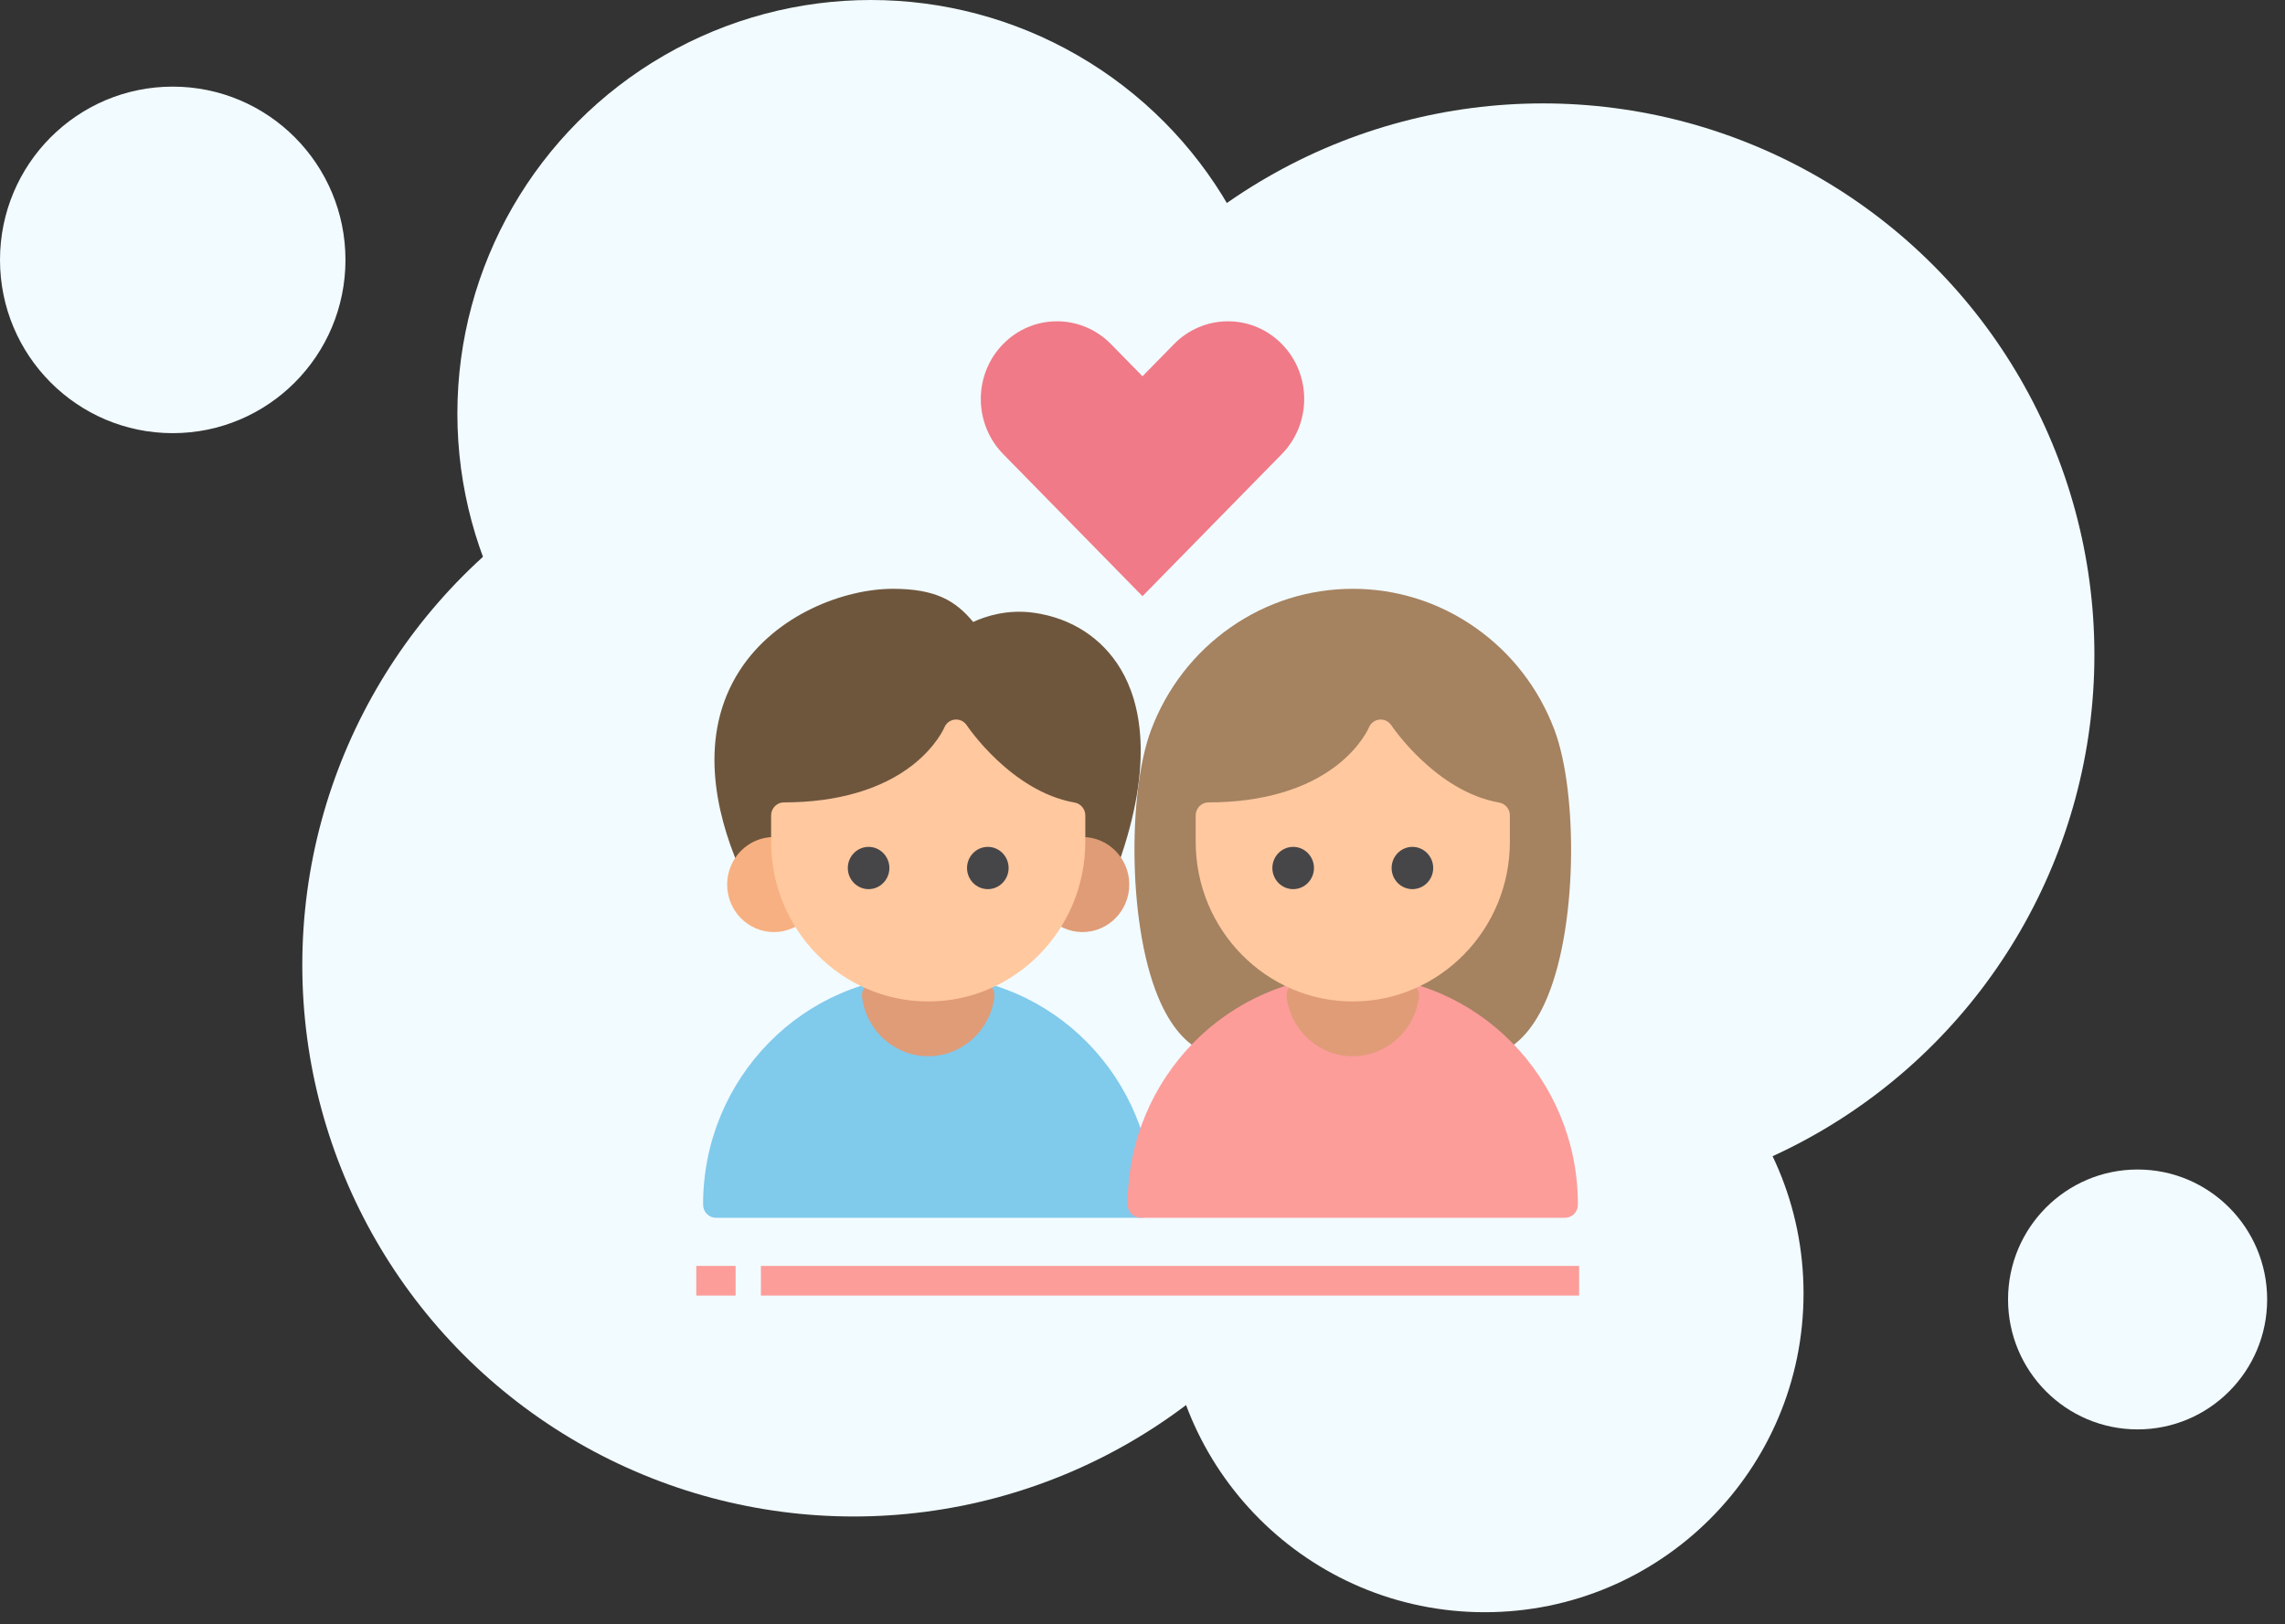 <svg width="128" height="91" viewBox="0 0 128 91" xmlns="http://www.w3.org/2000/svg" xmlns:xlink="http://www.w3.org/1999/xlink"><rect x="0" y="0" width="128" height="91" fill="#333333" stroke="none"/><title>icon-1</title><desc>Created with Sketch.</desc><g id="Page-1" stroke="none" stroke-width="1" fill="none" fill-rule="evenodd"><g id="1_new-home" transform="translate(-188, -1639)"><g id="Group-22" transform="translate(141, 1281)"><g id="icon-1" transform="translate(47, 358)"><g id="bg-icon" fill="#f2fbff"><g id="Group"><ellipse id="Oval" cx="48.788" cy="23.171" rx="23.167" ry="23.171"/><ellipse id="Oval-Copy-5" cx="83.172" cy="72.461" rx="17.858" ry="17.861"/><ellipse id="Oval-Copy-6" cx="119.743" cy="72.8" rx="7.257" ry="7.28"/><ellipse id="Oval-Copy-7" cx="9.676" cy="14.56" rx="9.676" ry="9.707"/><ellipse id="Oval-Copy-3" cx="86.434" cy="36.687" rx="30.889" ry="30.894"/><ellipse id="Oval-Copy-4" cx="47.823" cy="54.065" rx="30.889" ry="30.894"/></g></g><g id="ic_online-Now" transform="translate(39, 18)" fill-rule="nonzero"><g id="relationship-(1)" transform="translate(0.386, 14.947)"><path d="M12.61 21.699C5.657 21.699.0 27.449.0 34.518V34.546C0 34.95.322 35.277.718 35.277H24.502C24.899 35.277 25.22 34.95 25.22 34.546V34.518C25.22 27.449 19.563 21.699 12.61 21.699z" id="Path" fill="#80caec"/><path d="M15.784 22.109C13.72 21.565 11.5 21.565 9.436 22.109 9.087 22.201 8.859 22.543 8.904 22.907 9.138 24.8 10.731 26.227 12.61 26.227 14.489 26.227 16.082 24.8 16.316 22.907 16.361 22.543 16.133 22.201 15.784 22.109z" id="Path" fill="#e09c77"/><path d="M23.4 4.549C22.359 2.8 20.629 1.675 18.528 1.382 17.035 1.174 15.813 1.58 15.128 1.897 14.129.688 12.992.04 10.634.04 7.925.04 4.086 1.468 2.057 4.604-.302 8.251.711 12.57 1.977 15.552 2.094 15.828 2.637 15.993 2.637 15.993L22.34 15.915C22.34 15.915 23.125 15.856 23.259 15.476 25.312 9.699 24.469 6.345 23.4 4.549z" id="Path" fill="#6e563d"/><path d="M21.254 13.946C20.982 13.946 20.712 13.989 20.452 14.074 20.171 14.165 19.974 14.422 19.955 14.72 19.889 15.718 19.633 16.675 19.194 17.565 19.062 17.833 19.104 18.155 19.3 18.379 19.797 18.946 20.509 19.271 21.253 19.271 22.698 19.271 23.873 18.077 23.873 16.608 23.873 15.14 22.698 13.946 21.254 13.946z" id="Path" fill="#e09c77"/><path d="M6.026 17.565C5.587 16.675 5.331 15.718 5.266 14.72 5.246 14.422 5.049 14.165 4.769 14.074 4.509 13.989 4.239 13.946 3.967 13.946 2.522 13.946 1.347 15.14 1.347 16.608 1.347 18.077 2.522 19.271 3.967 19.271 4.711 19.271 5.423 18.946 5.92 18.379 6.117 18.155 6.159 17.833 6.026 17.565z" id="Path" fill="#f7b081"/><path d="M47.69 7.943C46.81 5.608 45.274 3.625 43.249 2.207 41.223.789 38.853.04 36.394.04 33.934.04 31.564.789 29.538 2.207 27.513 3.625 25.978 5.608 25.097 7.943 23.775 11.449 23.77 19.213 25.65 23.277 26.343 24.777 27.249 25.728 28.343 26.103 28.718 26.233 43.914 26.142 44.214 26.142 44.29 26.142 44.368 26.13 44.444 26.103 45.538 25.728 46.444 24.777 47.137 23.277 49.017 19.213 49.012 11.449 47.69 7.943z" id="Path" fill="#a58260"/><path d="M36.393 21.699C29.44 21.699 23.783 27.449 23.783 34.518V34.546C23.783 34.95 24.105 35.277 24.502 35.277H48.285C48.682 35.277 49.004 34.95 49.004 34.546V34.518C49.004 27.449 43.347 21.699 36.393 21.699z" id="Path" fill="#fc9d9a"/><path d="M20.814 12.016C17.257 11.395 14.796 7.726 14.772 7.69 14.625 7.465 14.368 7.34 14.104 7.367 13.839 7.394 13.612 7.565 13.512 7.816 13.507 7.826 13.061 8.873 11.751 9.903 10.002 11.279 7.504 12.006 4.528 12.006 4.132 12.006 3.81 12.333 3.81 12.736V14.214C3.81 19.146 7.758 23.159 12.61 23.159c4.852.0 8.8-4.013 8.8-8.946V12.736C21.41 12.381 21.158 12.077 20.814 12.016z" id="Path" fill="#ffc89f"/><path d="M39.567 22.109C37.503 21.565 35.283 21.565 33.22 22.109 32.87 22.201 32.642 22.543 32.687 22.907 32.921 24.8 34.515 26.227 36.393 26.227 38.272 26.227 39.865 24.8 40.1 22.907 40.145 22.543 39.917 22.201 39.567 22.109z" id="Path" fill="#e09c77"/><path d="M44.597 12.016C41.041 11.395 38.58 7.726 38.556 7.69 38.408 7.465 38.151 7.34 37.887 7.367 37.623 7.394 37.395 7.565 37.295 7.816 37.291 7.826 36.845 8.873 35.535 9.903 33.785 11.279 31.288 12.006 28.312 12.006 27.915 12.006 27.593 12.333 27.593 12.736V14.214C27.593 19.146 31.541 23.159 36.394 23.159 41.246 23.159 45.194 19.146 45.194 14.214V12.736C45.194 12.381 44.942 12.077 44.597 12.016z" id="Path" fill="#ffc89f"/><g id="Group" transform="translate(31.801, 14.411)" fill="#464649"><path d="M1.253 2.455C.611 2.455.088 1.924.088 1.271.088.618.611.087 1.253.087 1.895.087 2.418.618 2.418 1.271 2.418 1.924 1.895 2.455 1.253 2.455z" id="Path"/><path d="M7.932 2.455C7.29 2.455 6.768 1.924 6.768 1.271 6.768.618 7.29.087 7.932.087 8.575.087 9.097.618 9.097 1.271 9.097 1.924 8.575 2.455 7.932 2.455z" id="Path"/></g><g id="Group" transform="translate(8.046, 14.411)" fill="#464649"><path d="M1.224 2.455C.582 2.455.06 1.924.06 1.271.06.618.582.087 1.224.087 1.867.087 2.389.618 2.389 1.271 2.389 1.924 1.867 2.455 1.224 2.455z" id="Path"/><path d="M7.904 2.455C7.262 2.455 6.739 1.924 6.739 1.271 6.739.618 7.262.087 7.904.087 8.546.087 9.068.618 9.068 1.271 9.068 1.924 8.546 2.455 7.904 2.455z" id="Path"/></g></g><path d="M25 3.08 23.231 1.275C22.431.459 21.344.0 20.211.0V0C17.853.0 15.942 1.95 15.942 4.355v0C15.942 5.51 16.392 6.619 17.192 7.435L25 15.4 32.808 7.435C33.608 6.619 34.058 5.51 34.058 4.355v0C34.058 1.95 32.147 0 29.789 0v0C28.656 0 27.569.459 26.769 1.275L25 3.08z" id="Path" fill="#f07a87"/><path id="Rectangle-Copy-23" fill="#fc9d9a" transform="translate(26.541, 53.752) rotate(-90) translate(-26.541, -53.752)" d="M25.71 30.835H27.371V76.669H25.71z"/><path id="Rectangle-Copy-24" fill="#fc9d9a" transform="translate(1.105, 53.752) rotate(-90) translate(-1.105, -53.752)" d="M.274 52.651H1.936V54.854H.274z"/></g></g></g></g></g></svg>